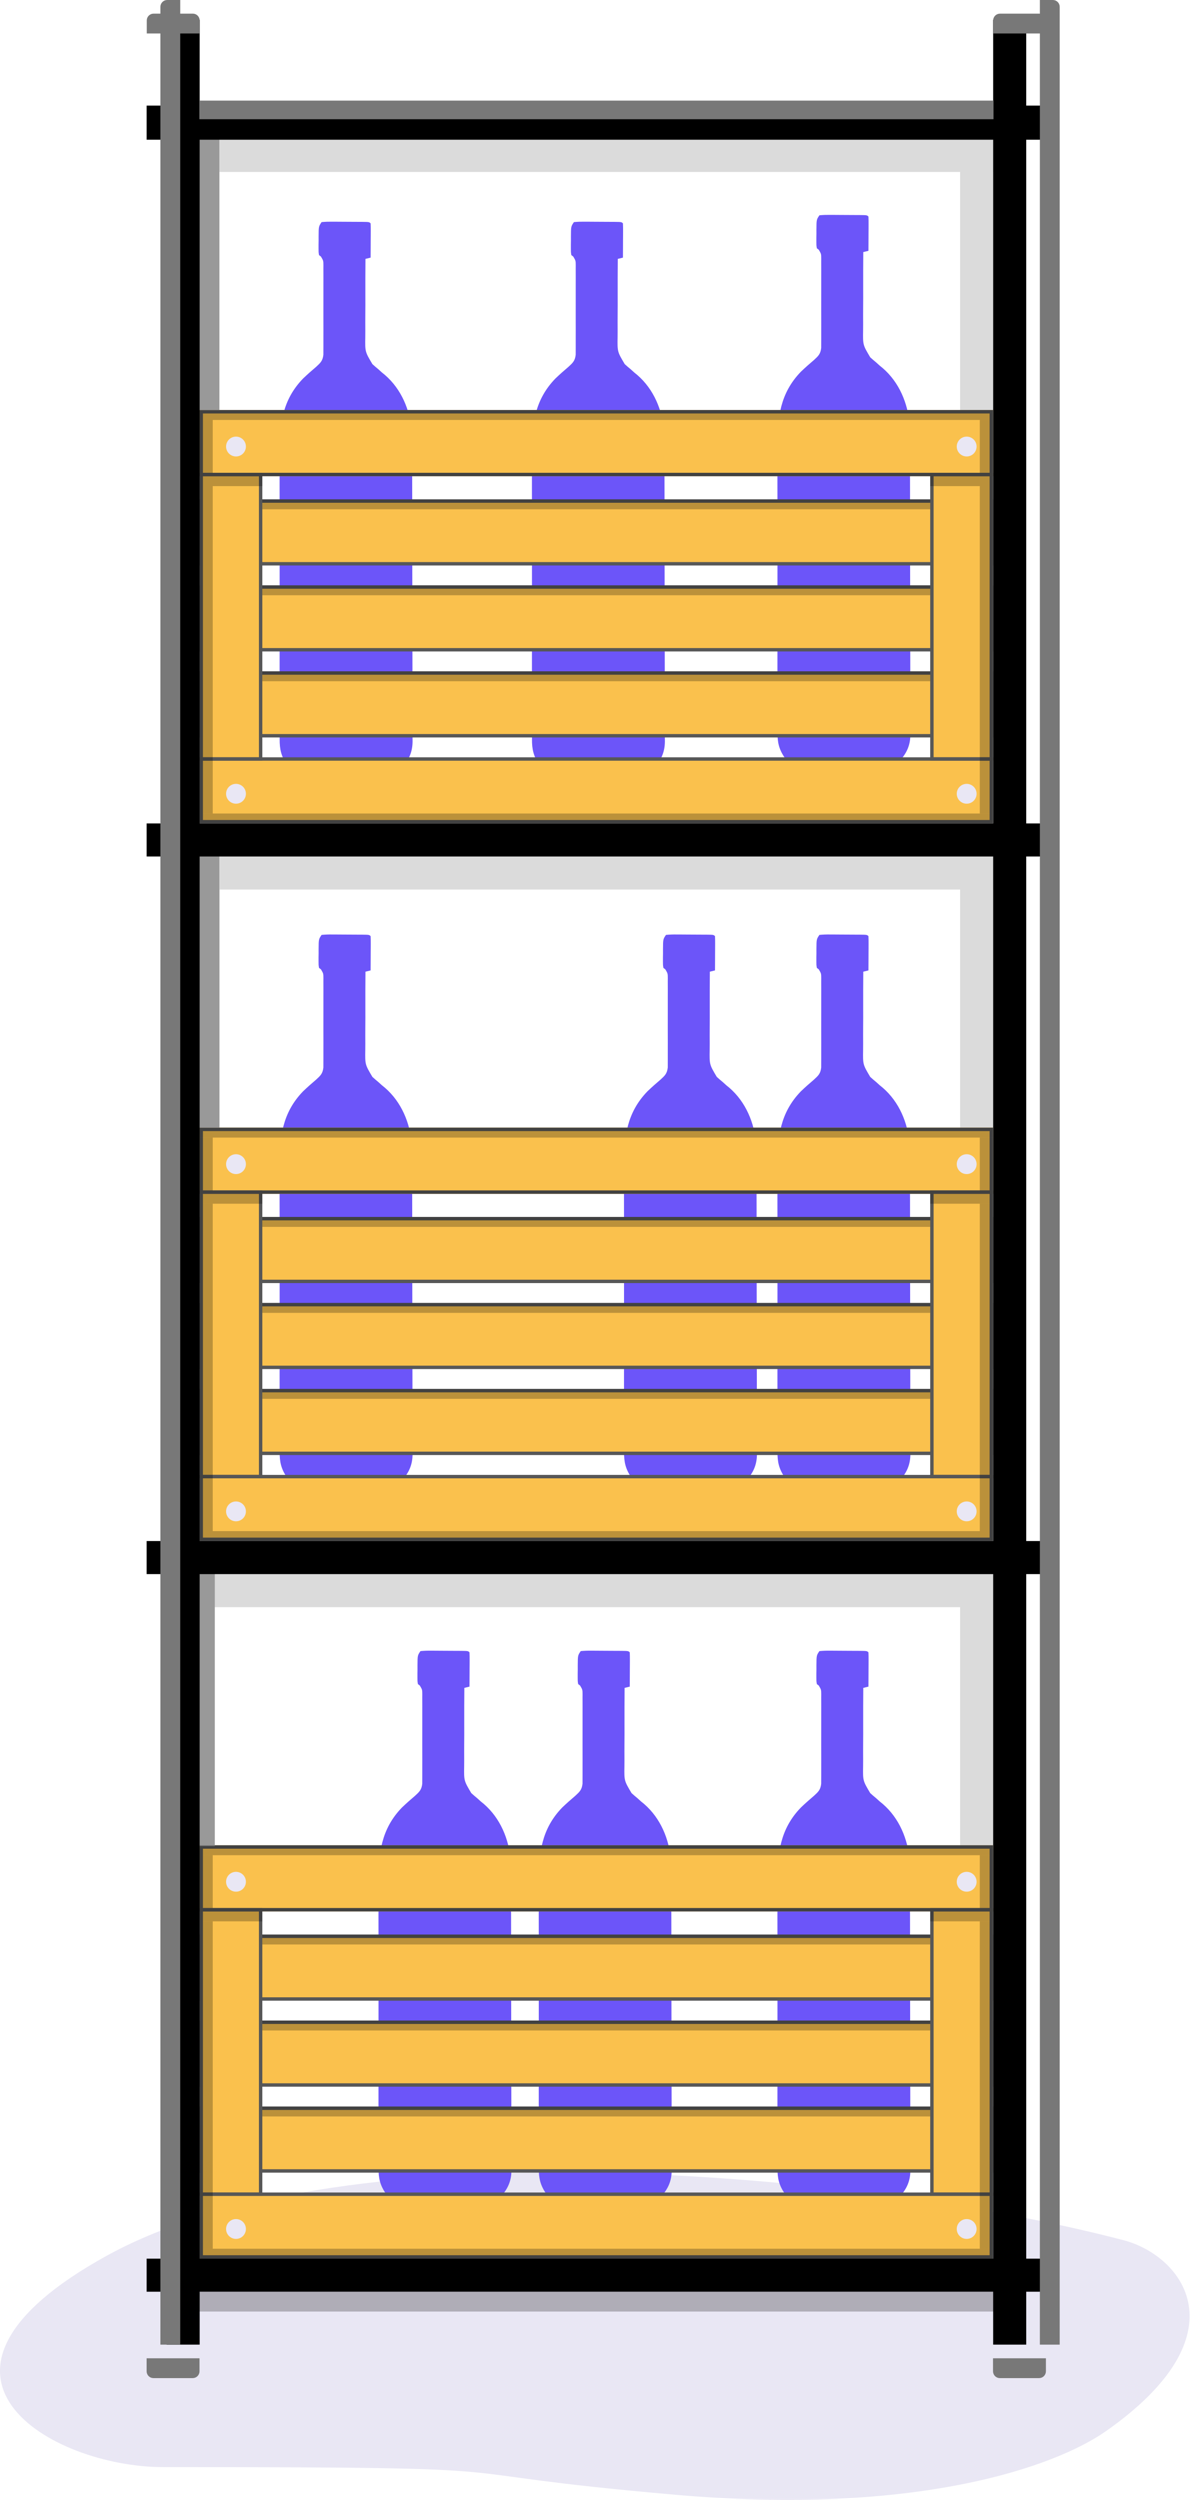 <svg width="349" height="733" viewBox="0 0 349 733" fill="none" xmlns="http://www.w3.org/2000/svg">
<path d="M329.487 656.856C254.127 637.147 101.857 622.527 31.341 661.394C-32.159 696.394 15.182 723.395 47.842 723.395C168.842 723.395 119.158 724.605 198 731.5C268.73 737.685 309.342 723.394 324.387 712.828C364.842 684.416 346.842 661.394 329.487 656.856Z" fill="#E9E7F4"/>
<path d="M240.317 274.126C241.388 274.022 242.372 273.988 243.439 274.003C243.904 274.003 243.904 274.003 244.377 274.007C245.028 274.007 245.683 274.015 246.333 274.022C247.34 274.033 248.343 274.037 249.345 274.041C249.977 274.041 250.613 274.048 251.245 274.052C251.547 274.052 251.846 274.055 252.16 274.055C254.272 274.081 254.272 274.081 254.695 274.498C254.729 275.242 254.737 275.986 254.733 276.73C254.729 277.411 254.729 277.411 254.729 278.103C254.726 278.813 254.726 278.813 254.718 279.542C254.718 280.022 254.714 280.498 254.714 280.989C254.711 282.172 254.703 283.359 254.695 284.542C254.196 284.664 253.697 284.787 253.182 284.914C253.152 288.585 253.14 292.253 253.152 295.924C253.159 297.628 253.159 299.332 253.14 301.039C253.125 302.687 253.129 304.331 253.14 305.979C253.144 306.608 253.14 307.233 253.129 307.858C253.061 312.136 253.061 312.136 255.221 315.77C255.789 316.287 256.368 316.793 256.966 317.276C257.495 317.753 257.495 317.753 258.033 318.24C258.464 318.593 258.464 318.593 258.903 318.95C263.776 323.183 266.221 329.221 266.803 335.504C266.856 336.802 266.86 338.1 266.86 339.402C266.86 339.785 266.86 340.168 266.864 340.563C266.868 341.842 266.868 343.122 266.871 344.398C266.871 345.317 266.875 346.239 266.879 347.158C266.886 349.911 266.89 352.663 266.894 355.416C266.894 356.714 266.898 358.012 266.898 359.311C266.905 363.626 266.909 367.944 266.913 372.259C266.913 373.379 266.913 374.495 266.917 375.615C266.917 375.894 266.917 376.169 266.917 376.455C266.917 380.964 266.928 385.469 266.939 389.973C266.955 394.605 266.958 399.236 266.962 403.867C266.962 406.463 266.966 409.06 266.974 411.66C266.985 414.104 266.985 416.544 266.981 418.988C266.981 419.885 266.985 420.781 266.989 421.678C266.996 422.902 266.992 424.122 266.989 425.345C266.992 425.703 266.996 426.056 267 426.42C266.97 429.352 266.039 431.688 264.022 433.894C258.57 438.782 251.366 439.15 244.37 438.964C239.235 438.726 233.915 437.074 230.264 433.362C228.467 430.806 227.99 428.749 228.017 425.654C228.017 425.264 228.013 424.873 228.009 424.471C228.005 423.169 228.009 421.867 228.013 420.562C228.013 419.628 228.009 418.691 228.005 417.753C227.998 415.477 228.001 413.2 228.005 410.924C228.009 409.067 228.009 407.215 228.005 405.362C228.005 405.098 228.005 404.834 228.005 404.563C228.005 404.027 228.005 403.488 228.005 402.952C228.001 397.919 228.005 392.886 228.013 387.853C228.02 383.549 228.02 379.242 228.013 374.934C228.005 369.923 228.001 364.913 228.005 359.902C228.005 359.366 228.005 358.831 228.005 358.295C228.009 357.901 228.009 357.901 228.009 357.495C228.009 355.65 228.005 353.802 228.001 351.957C227.998 349.461 228.001 346.968 228.009 344.472C228.013 343.561 228.013 342.649 228.009 341.738C227.983 333.443 228.785 326.308 234.865 320.01C236.118 318.809 237.415 317.66 238.743 316.536C240.015 315.372 240.643 314.769 240.84 313.013C240.847 312.493 240.847 311.972 240.843 311.451C240.843 311.168 240.847 310.882 240.847 310.588C240.855 309.647 240.851 308.706 240.847 307.765C240.847 307.114 240.847 306.459 240.851 305.804C240.851 304.435 240.851 303.063 240.843 301.694C240.836 299.938 240.84 298.179 240.847 296.423C240.851 295.073 240.851 293.722 240.847 292.372C240.847 291.725 240.847 291.077 240.851 290.43C240.855 289.523 240.847 288.619 240.843 287.715C240.843 287.447 240.847 287.179 240.851 286.9C240.847 285.453 240.847 285.453 240.128 284.237C239.939 284.092 239.754 283.947 239.561 283.798C239.421 282.905 239.421 282.905 239.424 281.856C239.424 281.48 239.424 281.101 239.424 280.714C239.428 280.32 239.436 279.925 239.443 279.52C239.44 278.928 239.44 278.928 239.44 278.326C239.459 275.391 239.459 275.391 240.317 274.126Z" fill="#6C55F9"/>
<path d="M240.317 484.126C241.388 484.022 242.372 483.988 243.439 484.003C243.904 484.003 243.904 484.003 244.377 484.007C245.028 484.007 245.683 484.015 246.333 484.022C247.34 484.033 248.343 484.037 249.345 484.041C249.977 484.041 250.613 484.048 251.245 484.052C251.547 484.052 251.846 484.055 252.16 484.055C254.272 484.081 254.272 484.081 254.695 484.498C254.729 485.242 254.737 485.986 254.733 486.73C254.729 487.411 254.729 487.411 254.729 488.103C254.726 488.813 254.726 488.813 254.718 489.542C254.718 490.022 254.714 490.498 254.714 490.989C254.711 492.172 254.703 493.359 254.695 494.542C254.196 494.664 253.697 494.787 253.182 494.914C253.152 498.585 253.14 502.253 253.152 505.924C253.159 507.628 253.159 509.332 253.14 511.039C253.125 512.687 253.129 514.331 253.14 515.979C253.144 516.608 253.14 517.233 253.129 517.858C253.061 522.136 253.061 522.136 255.221 525.77C255.789 526.287 256.368 526.793 256.966 527.276C257.495 527.753 257.495 527.753 258.033 528.24C258.464 528.593 258.464 528.593 258.903 528.95C263.776 533.183 266.221 539.221 266.803 545.504C266.856 546.802 266.86 548.1 266.86 549.402C266.86 549.785 266.86 550.168 266.864 550.563C266.868 551.842 266.868 553.122 266.871 554.398C266.871 555.317 266.875 556.239 266.879 557.158C266.886 559.911 266.89 562.663 266.894 565.416C266.894 566.714 266.898 568.012 266.898 569.311C266.905 573.626 266.909 577.944 266.913 582.259C266.913 583.379 266.913 584.495 266.917 585.615C266.917 585.894 266.917 586.169 266.917 586.455C266.917 590.964 266.928 595.469 266.939 599.973C266.955 604.605 266.958 609.236 266.962 613.867C266.962 616.463 266.966 619.06 266.974 621.66C266.985 624.104 266.985 626.544 266.981 628.988C266.981 629.885 266.985 630.781 266.989 631.678C266.996 632.902 266.992 634.122 266.989 635.345C266.992 635.703 266.996 636.056 267 636.42C266.97 639.352 266.039 641.688 264.022 643.894C258.57 648.782 251.366 649.15 244.37 648.964C239.235 648.726 233.915 647.074 230.264 643.362C228.467 640.806 227.99 638.749 228.017 635.654C228.017 635.264 228.013 634.873 228.009 634.471C228.005 633.169 228.009 631.867 228.013 630.562C228.013 629.628 228.009 628.691 228.005 627.753C227.998 625.477 228.001 623.2 228.005 620.924C228.009 619.067 228.009 617.215 228.005 615.362C228.005 615.098 228.005 614.834 228.005 614.563C228.005 614.027 228.005 613.488 228.005 612.952C228.001 607.919 228.005 602.886 228.013 597.853C228.02 593.549 228.02 589.242 228.013 584.934C228.005 579.923 228.001 574.913 228.005 569.902C228.005 569.366 228.005 568.831 228.005 568.295C228.009 567.901 228.009 567.901 228.009 567.495C228.009 565.65 228.005 563.802 228.001 561.957C227.998 559.461 228.001 556.968 228.009 554.472C228.013 553.561 228.013 552.649 228.009 551.738C227.983 543.443 228.785 536.308 234.865 530.01C236.118 528.809 237.415 527.66 238.743 526.536C240.015 525.372 240.643 524.769 240.84 523.013C240.847 522.493 240.847 521.972 240.843 521.451C240.843 521.168 240.847 520.882 240.847 520.588C240.855 519.647 240.851 518.706 240.847 517.765C240.847 517.114 240.847 516.459 240.851 515.804C240.851 514.435 240.851 513.063 240.843 511.694C240.836 509.938 240.84 508.179 240.847 506.423C240.851 505.073 240.851 503.722 240.847 502.372C240.847 501.725 240.847 501.077 240.851 500.43C240.855 499.523 240.847 498.619 240.843 497.715C240.843 497.447 240.847 497.179 240.851 496.9C240.847 495.453 240.847 495.453 240.128 494.237C239.939 494.092 239.754 493.947 239.561 493.798C239.421 492.905 239.421 492.905 239.424 491.856C239.424 491.48 239.424 491.101 239.424 490.714C239.428 490.32 239.436 489.925 239.443 489.52C239.44 488.928 239.44 488.928 239.44 488.326C239.459 485.391 239.459 485.391 240.317 484.126Z" fill="#6C55F9"/>
<path d="M123.317 484.126C124.388 484.022 125.372 483.988 126.439 484.003C126.904 484.003 126.904 484.003 127.377 484.007C128.028 484.007 128.683 484.015 129.333 484.022C130.34 484.033 131.343 484.037 132.345 484.041C132.977 484.041 133.613 484.048 134.245 484.052C134.547 484.052 134.846 484.055 135.16 484.055C137.272 484.081 137.272 484.081 137.695 484.498C137.729 485.242 137.737 485.986 137.733 486.73C137.729 487.411 137.729 487.411 137.729 488.103C137.726 488.813 137.726 488.813 137.718 489.542C137.718 490.022 137.714 490.498 137.714 490.989C137.711 492.172 137.703 493.359 137.695 494.542C137.196 494.664 136.697 494.787 136.182 494.914C136.152 498.585 136.14 502.253 136.152 505.924C136.159 507.628 136.159 509.332 136.14 511.039C136.125 512.687 136.129 514.331 136.14 515.979C136.144 516.608 136.14 517.233 136.129 517.858C136.061 522.136 136.061 522.136 138.221 525.77C138.789 526.287 139.368 526.793 139.966 527.276C140.495 527.753 140.495 527.753 141.033 528.24C141.464 528.593 141.464 528.593 141.903 528.95C146.776 533.183 149.221 539.221 149.803 545.504C149.856 546.802 149.86 548.1 149.86 549.402C149.86 549.785 149.86 550.168 149.864 550.563C149.868 551.842 149.868 553.122 149.871 554.398C149.871 555.317 149.875 556.239 149.879 557.158C149.886 559.911 149.89 562.663 149.894 565.416C149.894 566.714 149.898 568.012 149.898 569.311C149.905 573.626 149.909 577.944 149.913 582.259C149.913 583.379 149.913 584.495 149.917 585.615C149.917 585.894 149.917 586.169 149.917 586.455C149.917 590.964 149.928 595.469 149.939 599.973C149.955 604.605 149.958 609.236 149.962 613.867C149.962 616.463 149.966 619.06 149.974 621.66C149.985 624.104 149.985 626.544 149.981 628.988C149.981 629.885 149.985 630.781 149.989 631.678C149.996 632.902 149.992 634.122 149.989 635.345C149.992 635.703 149.996 636.056 150 636.42C149.97 639.352 149.039 641.688 147.022 643.894C141.57 648.782 134.366 649.15 127.37 648.964C122.235 648.726 116.915 647.074 113.264 643.362C111.467 640.806 110.99 638.749 111.017 635.654C111.017 635.264 111.013 634.873 111.009 634.471C111.005 633.169 111.009 631.867 111.013 630.562C111.013 629.628 111.009 628.691 111.005 627.753C110.998 625.477 111.001 623.2 111.005 620.924C111.009 619.067 111.009 617.215 111.005 615.362C111.005 615.098 111.005 614.834 111.005 614.563C111.005 614.027 111.005 613.488 111.005 612.952C111.001 607.919 111.005 602.886 111.013 597.853C111.02 593.549 111.02 589.242 111.013 584.934C111.005 579.923 111.001 574.913 111.005 569.902C111.005 569.366 111.005 568.831 111.005 568.295C111.009 567.901 111.009 567.901 111.009 567.495C111.009 565.65 111.005 563.802 111.001 561.957C110.998 559.461 111.001 556.968 111.009 554.472C111.013 553.561 111.013 552.649 111.009 551.738C110.983 543.443 111.785 536.308 117.865 530.01C119.118 528.809 120.415 527.66 121.743 526.536C123.015 525.372 123.643 524.769 123.84 523.013C123.847 522.493 123.847 521.972 123.843 521.451C123.843 521.168 123.847 520.882 123.847 520.588C123.855 519.647 123.851 518.706 123.847 517.765C123.847 517.114 123.847 516.459 123.851 515.804C123.851 514.435 123.851 513.063 123.843 511.694C123.836 509.938 123.84 508.179 123.847 506.423C123.851 505.073 123.851 503.722 123.847 502.372C123.847 501.725 123.847 501.077 123.851 500.43C123.855 499.523 123.847 498.619 123.843 497.715C123.843 497.447 123.847 497.179 123.851 496.9C123.847 495.453 123.847 495.453 123.128 494.237C122.939 494.092 122.754 493.947 122.561 493.798C122.421 492.905 122.421 492.905 122.424 491.856C122.424 491.48 122.424 491.101 122.424 490.714C122.428 490.32 122.436 489.925 122.443 489.52C122.44 488.928 122.44 488.928 122.44 488.326C122.459 485.391 122.459 485.391 123.317 484.126Z" fill="#6C55F9"/>
<path d="M170.317 484.126C171.388 484.022 172.372 483.988 173.439 484.003C173.904 484.003 173.904 484.003 174.377 484.007C175.028 484.007 175.683 484.015 176.333 484.022C177.34 484.033 178.343 484.037 179.345 484.041C179.977 484.041 180.613 484.048 181.245 484.052C181.547 484.052 181.846 484.055 182.16 484.055C184.272 484.081 184.272 484.081 184.695 484.498C184.729 485.242 184.737 485.986 184.733 486.73C184.729 487.411 184.729 487.411 184.729 488.103C184.726 488.813 184.726 488.813 184.718 489.542C184.718 490.022 184.714 490.498 184.714 490.989C184.711 492.172 184.703 493.359 184.695 494.542C184.196 494.664 183.697 494.787 183.182 494.914C183.152 498.585 183.14 502.253 183.152 505.924C183.159 507.628 183.159 509.332 183.14 511.039C183.125 512.687 183.129 514.331 183.14 515.979C183.144 516.608 183.14 517.233 183.129 517.858C183.061 522.136 183.061 522.136 185.221 525.77C185.789 526.287 186.368 526.793 186.966 527.276C187.495 527.753 187.495 527.753 188.033 528.24C188.464 528.593 188.464 528.593 188.903 528.95C193.776 533.183 196.221 539.221 196.803 545.504C196.856 546.802 196.86 548.1 196.86 549.402C196.86 549.785 196.86 550.168 196.864 550.563C196.868 551.842 196.868 553.122 196.871 554.398C196.871 555.317 196.875 556.239 196.879 557.158C196.886 559.911 196.89 562.663 196.894 565.416C196.894 566.714 196.898 568.012 196.898 569.311C196.905 573.626 196.909 577.944 196.913 582.259C196.913 583.379 196.913 584.495 196.917 585.615C196.917 585.894 196.917 586.169 196.917 586.455C196.917 590.964 196.928 595.469 196.939 599.973C196.955 604.605 196.958 609.236 196.962 613.867C196.962 616.463 196.966 619.06 196.974 621.66C196.985 624.104 196.985 626.544 196.981 628.988C196.981 629.885 196.985 630.781 196.989 631.678C196.996 632.902 196.992 634.122 196.989 635.345C196.992 635.703 196.996 636.056 197 636.42C196.97 639.352 196.039 641.688 194.022 643.894C188.57 648.782 181.366 649.15 174.37 648.964C169.235 648.726 163.915 647.074 160.264 643.362C158.467 640.806 157.99 638.749 158.017 635.654C158.017 635.264 158.013 634.873 158.009 634.471C158.005 633.169 158.009 631.867 158.013 630.562C158.013 629.628 158.009 628.691 158.005 627.753C157.998 625.477 158.001 623.2 158.005 620.924C158.009 619.067 158.009 617.215 158.005 615.362C158.005 615.098 158.005 614.834 158.005 614.563C158.005 614.027 158.005 613.488 158.005 612.952C158.001 607.919 158.005 602.886 158.013 597.853C158.02 593.549 158.02 589.242 158.013 584.934C158.005 579.923 158.001 574.913 158.005 569.902C158.005 569.366 158.005 568.831 158.005 568.295C158.009 567.901 158.009 567.901 158.009 567.495C158.009 565.65 158.005 563.802 158.001 561.957C157.998 559.461 158.001 556.968 158.009 554.472C158.013 553.561 158.013 552.649 158.009 551.738C157.983 543.443 158.785 536.308 164.865 530.01C166.118 528.809 167.415 527.66 168.743 526.536C170.015 525.372 170.643 524.769 170.84 523.013C170.847 522.493 170.847 521.972 170.843 521.451C170.843 521.168 170.847 520.882 170.847 520.588C170.855 519.647 170.851 518.706 170.847 517.765C170.847 517.114 170.847 516.459 170.851 515.804C170.851 514.435 170.851 513.063 170.843 511.694C170.836 509.938 170.84 508.179 170.847 506.423C170.851 505.073 170.851 503.722 170.847 502.372C170.847 501.725 170.847 501.077 170.851 500.43C170.855 499.523 170.847 498.619 170.843 497.715C170.843 497.447 170.847 497.179 170.851 496.9C170.847 495.453 170.847 495.453 170.128 494.237C169.939 494.092 169.754 493.947 169.561 493.798C169.421 492.905 169.421 492.905 169.424 491.856C169.424 491.48 169.424 491.101 169.424 490.714C169.428 490.32 169.436 489.925 169.443 489.52C169.44 488.928 169.44 488.928 169.44 488.326C169.459 485.391 169.459 485.391 170.317 484.126Z" fill="#6C55F9"/>
<path d="M195.317 274.126C196.388 274.022 197.372 273.988 198.439 274.003C198.904 274.003 198.904 274.003 199.377 274.007C200.028 274.007 200.683 274.015 201.333 274.022C202.34 274.033 203.343 274.037 204.345 274.041C204.977 274.041 205.613 274.048 206.245 274.052C206.547 274.052 206.846 274.055 207.16 274.055C209.272 274.081 209.272 274.081 209.695 274.498C209.729 275.242 209.737 275.986 209.733 276.73C209.729 277.411 209.729 277.411 209.729 278.103C209.726 278.813 209.726 278.813 209.718 279.542C209.718 280.022 209.714 280.498 209.714 280.989C209.711 282.172 209.703 283.359 209.695 284.542C209.196 284.664 208.697 284.787 208.182 284.914C208.152 288.585 208.14 292.253 208.152 295.924C208.159 297.628 208.159 299.332 208.14 301.039C208.125 302.687 208.129 304.331 208.14 305.979C208.144 306.608 208.14 307.233 208.129 307.858C208.061 312.136 208.061 312.136 210.221 315.77C210.789 316.287 211.368 316.793 211.966 317.276C212.495 317.753 212.495 317.753 213.033 318.24C213.464 318.593 213.464 318.593 213.903 318.95C218.776 323.183 221.221 329.221 221.803 335.504C221.856 336.802 221.86 338.1 221.86 339.402C221.86 339.785 221.86 340.168 221.864 340.563C221.868 341.842 221.868 343.122 221.871 344.398C221.871 345.317 221.875 346.239 221.879 347.158C221.886 349.911 221.89 352.663 221.894 355.416C221.894 356.714 221.898 358.012 221.898 359.311C221.905 363.626 221.909 367.944 221.913 372.259C221.913 373.379 221.913 374.495 221.917 375.615C221.917 375.894 221.917 376.169 221.917 376.455C221.917 380.964 221.928 385.469 221.939 389.973C221.955 394.605 221.958 399.236 221.962 403.867C221.962 406.463 221.966 409.06 221.974 411.66C221.985 414.104 221.985 416.544 221.981 418.988C221.981 419.885 221.985 420.781 221.989 421.678C221.996 422.902 221.992 424.122 221.989 425.345C221.992 425.703 221.996 426.056 222 426.42C221.97 429.352 221.039 431.688 219.022 433.894C213.57 438.782 206.366 439.15 199.37 438.964C194.235 438.726 188.915 437.074 185.264 433.362C183.467 430.806 182.99 428.749 183.017 425.654C183.017 425.264 183.013 424.873 183.009 424.471C183.005 423.169 183.009 421.867 183.013 420.562C183.013 419.628 183.009 418.691 183.005 417.753C182.998 415.477 183.001 413.2 183.005 410.924C183.009 409.067 183.009 407.215 183.005 405.362C183.005 405.098 183.005 404.834 183.005 404.563C183.005 404.027 183.005 403.488 183.005 402.952C183.001 397.919 183.005 392.886 183.013 387.853C183.02 383.549 183.02 379.242 183.013 374.934C183.005 369.923 183.001 364.913 183.005 359.902C183.005 359.366 183.005 358.831 183.005 358.295C183.009 357.901 183.009 357.901 183.009 357.495C183.009 355.65 183.005 353.802 183.001 351.957C182.998 349.461 183.001 346.968 183.009 344.472C183.013 343.561 183.013 342.649 183.009 341.738C182.983 333.443 183.785 326.308 189.865 320.01C191.118 318.809 192.415 317.66 193.743 316.536C195.015 315.372 195.643 314.769 195.84 313.013C195.847 312.493 195.847 311.972 195.843 311.451C195.843 311.168 195.847 310.882 195.847 310.588C195.855 309.647 195.851 308.706 195.847 307.765C195.847 307.114 195.847 306.459 195.851 305.804C195.851 304.435 195.851 303.063 195.843 301.694C195.836 299.938 195.84 298.179 195.847 296.423C195.851 295.073 195.851 293.722 195.847 292.372C195.847 291.725 195.847 291.077 195.851 290.43C195.855 289.523 195.847 288.619 195.843 287.715C195.843 287.447 195.847 287.179 195.851 286.9C195.847 285.453 195.847 285.453 195.128 284.237C194.939 284.092 194.754 283.947 194.561 283.798C194.421 282.905 194.421 282.905 194.424 281.856C194.424 281.48 194.424 281.101 194.424 280.714C194.428 280.32 194.436 279.925 194.443 279.52C194.44 278.928 194.44 278.928 194.44 278.326C194.459 275.391 194.459 275.391 195.317 274.126Z" fill="#6C55F9"/>
<path d="M94.317 274.126C95.388 274.022 96.372 273.988 97.439 274.003C97.904 274.003 97.904 274.003 98.377 274.007C99.028 274.007 99.683 274.015 100.333 274.022C101.34 274.033 102.343 274.037 103.345 274.041C103.977 274.041 104.613 274.048 105.245 274.052C105.547 274.052 105.846 274.055 106.16 274.055C108.272 274.081 108.272 274.081 108.695 274.498C108.729 275.242 108.737 275.986 108.733 276.73C108.729 277.411 108.729 277.411 108.729 278.103C108.726 278.813 108.726 278.813 108.718 279.542C108.718 280.022 108.714 280.498 108.714 280.989C108.711 282.172 108.703 283.359 108.695 284.542C108.196 284.664 107.697 284.787 107.182 284.914C107.152 288.585 107.14 292.253 107.152 295.924C107.159 297.628 107.159 299.332 107.14 301.039C107.125 302.687 107.129 304.331 107.14 305.979C107.144 306.608 107.14 307.233 107.129 307.858C107.061 312.136 107.061 312.136 109.221 315.77C109.789 316.287 110.368 316.793 110.966 317.276C111.495 317.753 111.495 317.753 112.033 318.24C112.464 318.593 112.464 318.593 112.903 318.95C117.776 323.183 120.221 329.221 120.803 335.504C120.856 336.802 120.86 338.1 120.86 339.402C120.86 339.785 120.86 340.168 120.864 340.563C120.868 341.842 120.868 343.122 120.871 344.398C120.871 345.317 120.875 346.239 120.879 347.158C120.886 349.911 120.89 352.663 120.894 355.416C120.894 356.714 120.898 358.012 120.898 359.311C120.905 363.626 120.909 367.944 120.913 372.259C120.913 373.379 120.913 374.495 120.917 375.615C120.917 375.894 120.917 376.169 120.917 376.455C120.917 380.964 120.928 385.469 120.939 389.973C120.955 394.605 120.958 399.236 120.962 403.867C120.962 406.463 120.966 409.06 120.974 411.66C120.985 414.104 120.985 416.544 120.981 418.988C120.981 419.885 120.985 420.781 120.989 421.678C120.996 422.902 120.992 424.122 120.989 425.345C120.992 425.703 120.996 426.056 121 426.42C120.97 429.352 120.039 431.688 118.022 433.894C112.57 438.782 105.366 439.15 98.37 438.964C93.235 438.726 87.915 437.074 84.264 433.362C82.467 430.806 81.99 428.749 82.017 425.654C82.017 425.264 82.013 424.873 82.009 424.471C82.005 423.169 82.009 421.867 82.013 420.562C82.013 419.628 82.009 418.691 82.005 417.753C81.998 415.477 82.001 413.2 82.005 410.924C82.009 409.067 82.009 407.215 82.005 405.362C82.005 405.098 82.005 404.834 82.005 404.563C82.005 404.027 82.005 403.488 82.005 402.952C82.001 397.919 82.005 392.886 82.013 387.853C82.02 383.549 82.02 379.242 82.013 374.934C82.005 369.923 82.001 364.913 82.005 359.902C82.005 359.366 82.005 358.831 82.005 358.295C82.009 357.901 82.009 357.901 82.009 357.495C82.009 355.65 82.005 353.802 82.001 351.957C81.998 349.461 82.001 346.968 82.009 344.472C82.013 343.561 82.013 342.649 82.009 341.738C81.983 333.443 82.785 326.308 88.865 320.01C90.118 318.809 91.415 317.66 92.743 316.536C94.015 315.372 94.643 314.769 94.84 313.013C94.847 312.493 94.847 311.972 94.843 311.451C94.843 311.168 94.847 310.882 94.847 310.588C94.855 309.647 94.851 308.706 94.847 307.765C94.847 307.114 94.847 306.459 94.851 305.804C94.851 304.435 94.851 303.063 94.843 301.694C94.836 299.938 94.84 298.179 94.847 296.423C94.851 295.073 94.851 293.722 94.847 292.372C94.847 291.725 94.847 291.077 94.851 290.43C94.855 289.523 94.847 288.619 94.843 287.715C94.843 287.447 94.847 287.179 94.851 286.9C94.847 285.453 94.847 285.453 94.128 284.237C93.939 284.092 93.754 283.947 93.561 283.798C93.421 282.905 93.421 282.905 93.424 281.856C93.424 281.48 93.424 281.101 93.424 280.714C93.428 280.32 93.436 279.925 93.443 279.52C93.44 278.928 93.44 278.928 93.44 278.326C93.459 275.391 93.459 275.391 94.317 274.126Z" fill="#6C55F9"/>
<path d="M94.317 65.126C95.388 65.022 96.372 64.989 97.439 65.003C97.904 65.003 97.904 65.003 98.377 65.007C99.028 65.007 99.683 65.014 100.333 65.022C101.34 65.033 102.343 65.037 103.345 65.041C103.977 65.041 104.613 65.048 105.245 65.052C105.547 65.052 105.846 65.055 106.16 65.055C108.272 65.082 108.272 65.082 108.695 65.498C108.729 66.242 108.737 66.986 108.733 67.73C108.729 68.411 108.729 68.411 108.729 69.103C108.726 69.813 108.726 69.813 108.718 70.542C108.718 71.022 108.714 71.498 108.714 71.989C108.711 73.172 108.703 74.359 108.695 75.542C108.196 75.664 107.697 75.787 107.182 75.914C107.152 79.585 107.14 83.253 107.152 86.924C107.159 88.628 107.159 90.332 107.14 92.039C107.125 93.687 107.129 95.331 107.14 96.979C107.144 97.608 107.14 98.233 107.129 98.858C107.061 103.136 107.061 103.136 109.221 106.77C109.789 107.287 110.368 107.793 110.966 108.276C111.495 108.753 111.495 108.753 112.033 109.24C112.464 109.593 112.464 109.593 112.903 109.95C117.776 114.183 120.221 120.221 120.803 126.504C120.856 127.802 120.86 129.1 120.86 130.402C120.86 130.785 120.86 131.168 120.864 131.563C120.868 132.842 120.868 134.122 120.871 135.398C120.871 136.317 120.875 137.239 120.879 138.158C120.886 140.911 120.89 143.663 120.894 146.416C120.894 147.714 120.898 149.012 120.898 150.311C120.905 154.626 120.909 158.944 120.913 163.259C120.913 164.379 120.913 165.495 120.917 166.615C120.917 166.894 120.917 167.169 120.917 167.455C120.917 171.964 120.928 176.469 120.939 180.973C120.955 185.605 120.958 190.236 120.962 194.867C120.962 197.463 120.966 200.06 120.974 202.66C120.985 205.104 120.985 207.544 120.981 209.988C120.981 210.885 120.985 211.781 120.989 212.678C120.996 213.902 120.992 215.122 120.989 216.345C120.992 216.703 120.996 217.056 121 217.42C120.97 220.352 120.039 222.688 118.022 224.894C112.57 229.782 105.366 230.15 98.37 229.964C93.235 229.726 87.915 228.074 84.264 224.362C82.467 221.806 81.99 219.749 82.017 216.654C82.017 216.264 82.013 215.873 82.009 215.471C82.005 214.169 82.009 212.867 82.013 211.562C82.013 210.628 82.009 209.691 82.005 208.753C81.998 206.477 82.001 204.2 82.005 201.924C82.009 200.067 82.009 198.215 82.005 196.362C82.005 196.098 82.005 195.834 82.005 195.563C82.005 195.027 82.005 194.488 82.005 193.952C82.001 188.919 82.005 183.886 82.013 178.853C82.02 174.549 82.02 170.242 82.013 165.934C82.005 160.923 82.001 155.913 82.005 150.902C82.005 150.366 82.005 149.831 82.005 149.295C82.009 148.901 82.009 148.901 82.009 148.495C82.009 146.65 82.005 144.802 82.001 142.957C81.998 140.461 82.001 137.968 82.009 135.472C82.013 134.561 82.013 133.649 82.009 132.738C81.983 124.443 82.785 117.308 88.865 111.01C90.118 109.809 91.415 108.66 92.743 107.536C94.015 106.372 94.643 105.769 94.84 104.013C94.847 103.493 94.847 102.972 94.843 102.451C94.843 102.168 94.847 101.882 94.847 101.588C94.855 100.647 94.851 99.706 94.847 98.765C94.847 98.114 94.847 97.459 94.851 96.804C94.851 95.435 94.851 94.063 94.843 92.694C94.836 90.938 94.84 89.179 94.847 87.423C94.851 86.073 94.851 84.722 94.847 83.372C94.847 82.725 94.847 82.078 94.851 81.43C94.855 80.523 94.847 79.619 94.843 78.715C94.843 78.447 94.847 78.179 94.851 77.9C94.847 76.453 94.847 76.453 94.128 75.237C93.939 75.092 93.754 74.947 93.561 74.798C93.421 73.905 93.421 73.905 93.424 72.856C93.424 72.48 93.424 72.101 93.424 71.714C93.428 71.32 93.436 70.925 93.443 70.52C93.44 69.928 93.44 69.928 93.44 69.326C93.459 66.391 93.459 66.391 94.317 65.126Z" fill="#6C55F9"/>
<path d="M168.317 65.126C169.388 65.022 170.372 64.989 171.439 65.003C171.904 65.003 171.904 65.003 172.377 65.007C173.028 65.007 173.683 65.014 174.333 65.022C175.34 65.033 176.343 65.037 177.345 65.041C177.977 65.041 178.613 65.048 179.245 65.052C179.547 65.052 179.846 65.055 180.16 65.055C182.272 65.082 182.272 65.082 182.695 65.498C182.729 66.242 182.737 66.986 182.733 67.73C182.729 68.411 182.729 68.411 182.729 69.103C182.726 69.813 182.726 69.813 182.718 70.542C182.718 71.022 182.714 71.498 182.714 71.989C182.711 73.172 182.703 74.359 182.695 75.542C182.196 75.664 181.697 75.787 181.182 75.914C181.152 79.585 181.14 83.253 181.152 86.924C181.159 88.628 181.159 90.332 181.14 92.039C181.125 93.687 181.129 95.331 181.14 96.979C181.144 97.608 181.14 98.233 181.129 98.858C181.061 103.136 181.061 103.136 183.221 106.77C183.789 107.287 184.368 107.793 184.966 108.276C185.495 108.753 185.495 108.753 186.033 109.24C186.464 109.593 186.464 109.593 186.903 109.95C191.776 114.183 194.221 120.221 194.803 126.504C194.856 127.802 194.86 129.1 194.86 130.402C194.86 130.785 194.86 131.168 194.864 131.563C194.868 132.842 194.868 134.122 194.871 135.398C194.871 136.317 194.875 137.239 194.879 138.158C194.886 140.911 194.89 143.663 194.894 146.416C194.894 147.714 194.898 149.012 194.898 150.311C194.905 154.626 194.909 158.944 194.913 163.259C194.913 164.379 194.913 165.495 194.917 166.615C194.917 166.894 194.917 167.169 194.917 167.455C194.917 171.964 194.928 176.469 194.939 180.973C194.955 185.605 194.958 190.236 194.962 194.867C194.962 197.463 194.966 200.06 194.974 202.66C194.985 205.104 194.985 207.544 194.981 209.988C194.981 210.885 194.985 211.781 194.989 212.678C194.996 213.902 194.992 215.122 194.989 216.345C194.992 216.703 194.996 217.056 195 217.42C194.97 220.352 194.039 222.688 192.022 224.894C186.57 229.782 179.366 230.15 172.37 229.964C167.235 229.726 161.915 228.074 158.264 224.362C156.467 221.806 155.99 219.749 156.017 216.654C156.017 216.264 156.013 215.873 156.009 215.471C156.005 214.169 156.009 212.867 156.013 211.562C156.013 210.628 156.009 209.691 156.005 208.753C155.998 206.477 156.001 204.2 156.005 201.924C156.009 200.067 156.009 198.215 156.005 196.362C156.005 196.098 156.005 195.834 156.005 195.563C156.005 195.027 156.005 194.488 156.005 193.952C156.001 188.919 156.005 183.886 156.013 178.853C156.02 174.549 156.02 170.242 156.013 165.934C156.005 160.923 156.001 155.913 156.005 150.902C156.005 150.366 156.005 149.831 156.005 149.295C156.009 148.901 156.009 148.901 156.009 148.495C156.009 146.65 156.005 144.802 156.001 142.957C155.998 140.461 156.001 137.968 156.009 135.472C156.013 134.561 156.013 133.649 156.009 132.738C155.983 124.443 156.785 117.308 162.865 111.01C164.118 109.809 165.415 108.66 166.743 107.536C168.015 106.372 168.643 105.769 168.84 104.013C168.847 103.493 168.847 102.972 168.843 102.451C168.843 102.168 168.847 101.882 168.847 101.588C168.855 100.647 168.851 99.706 168.847 98.765C168.847 98.114 168.847 97.459 168.851 96.804C168.851 95.435 168.851 94.063 168.843 92.694C168.836 90.938 168.84 89.179 168.847 87.423C168.851 86.073 168.851 84.722 168.847 83.372C168.847 82.725 168.847 82.078 168.851 81.43C168.855 80.523 168.847 79.619 168.843 78.715C168.843 78.447 168.847 78.179 168.851 77.9C168.847 76.453 168.847 76.453 168.128 75.237C167.939 75.092 167.754 74.947 167.561 74.798C167.421 73.905 167.421 73.905 167.424 72.856C167.424 72.48 167.424 72.101 167.424 71.714C167.428 71.32 167.436 70.925 167.443 70.52C167.44 69.928 167.44 69.928 167.44 69.326C167.459 66.391 167.459 66.391 168.317 65.126Z" fill="#6C55F9"/>
<path d="M240.317 63.126C241.388 63.022 242.372 62.989 243.439 63.003C243.904 63.003 243.904 63.003 244.377 63.007C245.028 63.007 245.683 63.014 246.333 63.022C247.34 63.033 248.343 63.037 249.345 63.041C249.977 63.041 250.613 63.048 251.245 63.052C251.547 63.052 251.846 63.055 252.16 63.055C254.272 63.081 254.272 63.081 254.695 63.498C254.729 64.242 254.737 64.986 254.733 65.73C254.729 66.411 254.729 66.411 254.729 67.103C254.726 67.813 254.726 67.813 254.718 68.542C254.718 69.022 254.714 69.498 254.714 69.989C254.711 71.172 254.703 72.359 254.695 73.542C254.196 73.664 253.697 73.787 253.182 73.914C253.152 77.585 253.14 81.253 253.152 84.924C253.159 86.628 253.159 88.332 253.14 90.039C253.125 91.687 253.129 93.331 253.14 94.979C253.144 95.608 253.14 96.233 253.129 96.858C253.061 101.136 253.061 101.136 255.221 104.77C255.789 105.287 256.368 105.793 256.966 106.276C257.495 106.753 257.495 106.753 258.033 107.24C258.464 107.593 258.464 107.593 258.903 107.95C263.776 112.183 266.221 118.221 266.803 124.504C266.856 125.802 266.86 127.1 266.86 128.402C266.86 128.785 266.86 129.168 266.864 129.563C266.868 130.842 266.868 132.122 266.871 133.398C266.871 134.317 266.875 135.239 266.879 136.158C266.886 138.911 266.89 141.663 266.894 144.416C266.894 145.714 266.898 147.012 266.898 148.311C266.905 152.626 266.909 156.944 266.913 161.259C266.913 162.379 266.913 163.495 266.917 164.615C266.917 164.894 266.917 165.169 266.917 165.455C266.917 169.964 266.928 174.469 266.939 178.973C266.955 183.605 266.958 188.236 266.962 192.867C266.962 195.463 266.966 198.06 266.974 200.66C266.985 203.104 266.985 205.544 266.981 207.988C266.981 208.885 266.985 209.781 266.989 210.678C266.996 211.902 266.992 213.122 266.989 214.345C266.992 214.703 266.996 215.056 267 215.42C266.97 218.352 266.039 220.688 264.022 222.894C258.57 227.782 251.366 228.15 244.37 227.964C239.235 227.726 233.915 226.074 230.264 222.362C228.467 219.806 227.99 217.749 228.017 214.654C228.017 214.264 228.013 213.873 228.009 213.471C228.005 212.169 228.009 210.867 228.013 209.562C228.013 208.628 228.009 207.691 228.005 206.753C227.998 204.477 228.001 202.2 228.005 199.924C228.009 198.067 228.009 196.215 228.005 194.362C228.005 194.098 228.005 193.834 228.005 193.563C228.005 193.027 228.005 192.488 228.005 191.952C228.001 186.919 228.005 181.886 228.013 176.853C228.02 172.549 228.02 168.242 228.013 163.934C228.005 158.923 228.001 153.913 228.005 148.902C228.005 148.366 228.005 147.831 228.005 147.295C228.009 146.901 228.009 146.901 228.009 146.495C228.009 144.65 228.005 142.802 228.001 140.957C227.998 138.461 228.001 135.968 228.009 133.472C228.013 132.561 228.013 131.649 228.009 130.738C227.983 122.443 228.785 115.308 234.865 109.01C236.118 107.809 237.415 106.66 238.743 105.536C240.015 104.372 240.643 103.769 240.84 102.013C240.847 101.493 240.847 100.972 240.843 100.451C240.843 100.168 240.847 99.882 240.847 99.588C240.855 98.647 240.851 97.706 240.847 96.765C240.847 96.114 240.847 95.459 240.851 94.804C240.851 93.435 240.851 92.063 240.843 90.694C240.836 88.938 240.84 87.179 240.847 85.423C240.851 84.073 240.851 82.722 240.847 81.372C240.847 80.725 240.847 80.078 240.851 79.43C240.855 78.523 240.847 77.619 240.843 76.715C240.843 76.447 240.847 76.179 240.851 75.9C240.847 74.453 240.847 74.453 240.128 73.237C239.939 73.092 239.754 72.947 239.561 72.798C239.421 71.905 239.421 71.905 239.424 70.856C239.424 70.48 239.424 70.101 239.424 69.714C239.428 69.32 239.436 68.925 239.443 68.52C239.44 67.928 239.44 67.928 239.44 67.326C239.459 64.391 239.459 64.391 240.317 63.126Z" fill="#6C55F9"/>
<rect width="9.696" height="79.511" transform="matrix(-1 0 0 1 291.272 461.553)" fill="#DBDBDB"/>
<rect width="9.696" height="232.716" transform="matrix(0 -1 -1 0 290.302 471.249)" fill="#DBDBDB"/>
<g filter="url(#filter0_d_57_274)">
<rect x="58.514" y="560.457" width="19.393" height="232.716" transform="rotate(-90 58.514 560.457)" fill="#FAC14D"/>
<rect x="59.014" y="559.957" width="18.393" height="231.716" transform="rotate(-90 59.014 559.957)" stroke="#575757"/>
</g>
<rect x="59.014" y="661.77" width="18.393" height="231.716" transform="rotate(-90 59.014 661.77)" fill="#FAC14D" stroke="#575757"/>
<rect x="59.014" y="586.137" width="18.393" height="231.716" transform="rotate(-90 59.014 586.137)" fill="#FAC14D" stroke="#575757"/>
<rect x="59.014" y="611.348" width="18.393" height="231.716" transform="rotate(-90 59.014 611.348)" fill="#FAC14D" stroke="#575757"/>
<rect x="59.014" y="636.559" width="18.393" height="231.716" transform="rotate(-90 59.014 636.559)" fill="#FAC14D" stroke="#575757"/>
<rect x="59.014" y="559.987" width="17.423" height="83.359" fill="#FAC14D" stroke="#575757"/>
<rect x="273.307" y="559.987" width="17.423" height="83.359" fill="#FAC14D" stroke="#575757"/>
<g filter="url(#filter1_di_57_274)">
<circle cx="282.503" cy="550.76" r="2.909" fill="#E9E7F4"/>
</g>
<g filter="url(#filter2_di_57_274)">
<circle cx="68.211" cy="550.76" r="2.909" fill="#E9E7F4"/>
</g>
<g filter="url(#filter3_di_57_274)">
<circle cx="282.503" cy="652.573" r="2.909" fill="#E9E7F4"/>
</g>
<g filter="url(#filter4_di_57_274)">
<circle cx="68.211" cy="652.573" r="2.909" fill="#E9E7F4"/>
</g>
<rect width="5" height="80" transform="matrix(-1 0 0 1 63 461.298)" fill="#999999"/>
<rect width="5.818" height="81.45" transform="matrix(-1 0 0 1 64.374 251.139)" fill="#555555" fill-opacity="0.5"/>
<rect width="5.818" height="232.716" transform="matrix(0 -1 -1 0 291.23 461.553)" fill="#555555" fill-opacity="0.3"/>
<rect x="58.514" y="559.487" width="18.423" height="3.879" fill="black" fill-opacity="0.25"/>
<rect x="272.807" y="559.487" width="18.423" height="3.879" fill="black" fill-opacity="0.25"/>
<rect x="287.351" y="642.877" width="79.511" height="3.879" transform="rotate(-90 287.351 642.877)" fill="black" fill-opacity="0.25"/>
<rect x="58.514" y="642.877" width="79.511" height="3.879" transform="rotate(-90 58.514 642.877)" fill="black" fill-opacity="0.25"/>
<rect x="58.514" y="559.487" width="15.514" height="3.879" transform="rotate(-90 58.514 559.487)" fill="black" fill-opacity="0.25"/>
<rect x="287.351" y="559.487" width="15.514" height="3.879" transform="rotate(-90 287.351 559.487)" fill="black" fill-opacity="0.25"/>
<rect x="58.514" y="659.361" width="16.484" height="3.879" transform="rotate(-90 58.514 659.361)" fill="black" fill-opacity="0.25"/>
<rect x="287.351" y="659.361" width="16.484" height="3.879" transform="rotate(-90 287.351 659.361)" fill="black" fill-opacity="0.25"/>
<rect x="58.514" y="541.064" width="232.716" height="2.909" fill="black" fill-opacity="0.25"/>
<rect x="58.514" y="659.361" width="232.716" height="2.909" fill="black" fill-opacity="0.25"/>
<rect x="76.938" y="567.244" width="195.869" height="2.909" fill="black" fill-opacity="0.25"/>
<rect x="76.938" y="559.487" width="195.869" height="0.97" fill="black" fill-opacity="0.25"/>
<rect x="76.938" y="592.455" width="195.869" height="2.909" fill="black" fill-opacity="0.25"/>
<rect x="76.938" y="617.666" width="195.869" height="2.909" fill="black" fill-opacity="0.25"/>
<rect width="9.696" height="79.511" transform="matrix(-1 0 0 1 291.272 251.139)" fill="#DBDBDB"/>
<rect width="9.696" height="232.716" transform="matrix(0 -1 -1 0 291.272 260.835)" fill="#DBDBDB"/>
<g filter="url(#filter5_d_57_274)">
<rect x="58.514" y="350.043" width="19.393" height="232.716" transform="rotate(-90 58.514 350.043)" fill="#FAC14D"/>
<rect x="59.014" y="349.543" width="18.393" height="231.716" transform="rotate(-90 59.014 349.543)" stroke="#575757"/>
</g>
<rect x="59.014" y="451.356" width="18.393" height="231.716" transform="rotate(-90 59.014 451.356)" fill="#FAC14D" stroke="#575757"/>
<rect x="59.014" y="375.723" width="18.393" height="231.716" transform="rotate(-90 59.014 375.723)" fill="#FAC14D" stroke="#575757"/>
<rect x="59.014" y="400.934" width="18.393" height="231.716" transform="rotate(-90 59.014 400.934)" fill="#FAC14D" stroke="#575757"/>
<rect x="59.014" y="426.145" width="18.393" height="231.716" transform="rotate(-90 59.014 426.145)" fill="#FAC14D" stroke="#575757"/>
<rect x="59.014" y="349.573" width="17.423" height="83.359" fill="#FAC14D" stroke="#575757"/>
<rect x="273.307" y="349.573" width="17.423" height="83.359" fill="#FAC14D" stroke="#575757"/>
<g filter="url(#filter6_di_57_274)">
<circle cx="282.503" cy="340.346" r="2.909" fill="#E9E7F4"/>
</g>
<g filter="url(#filter7_di_57_274)">
<circle cx="68.211" cy="340.346" r="2.909" fill="#E9E7F4"/>
</g>
<g filter="url(#filter8_di_57_274)">
<circle cx="282.503" cy="442.159" r="2.909" fill="#E9E7F4"/>
</g>
<g filter="url(#filter9_di_57_274)">
<circle cx="68.211" cy="442.159" r="2.909" fill="#E9E7F4"/>
</g>
<rect width="5.818" height="79.511" transform="matrix(-1 0 0 1 64.332 251.139)" fill="#999999"/>
<rect width="5.818" height="79.511" transform="matrix(-1 0 0 1 64.332 40.725)" fill="#A8A8A8"/>
<rect x="58.514" y="349.073" width="18.423" height="3.879" fill="black" fill-opacity="0.25"/>
<rect x="272.807" y="349.073" width="18.423" height="3.879" fill="black" fill-opacity="0.25"/>
<rect x="287.351" y="432.463" width="79.511" height="3.879" transform="rotate(-90 287.351 432.463)" fill="black" fill-opacity="0.25"/>
<rect x="58.514" y="432.463" width="79.511" height="3.879" transform="rotate(-90 58.514 432.463)" fill="black" fill-opacity="0.25"/>
<rect x="58.514" y="349.073" width="15.514" height="3.879" transform="rotate(-90 58.514 349.073)" fill="black" fill-opacity="0.25"/>
<rect x="287.351" y="349.073" width="15.514" height="3.879" transform="rotate(-90 287.351 349.073)" fill="black" fill-opacity="0.25"/>
<rect x="58.514" y="448.947" width="16.484" height="3.879" transform="rotate(-90 58.514 448.947)" fill="black" fill-opacity="0.25"/>
<rect x="287.351" y="448.947" width="16.484" height="3.879" transform="rotate(-90 287.351 448.947)" fill="black" fill-opacity="0.25"/>
<rect x="58.514" y="330.65" width="232.716" height="2.909" fill="black" fill-opacity="0.25"/>
<rect x="58.514" y="448.947" width="232.716" height="2.909" fill="black" fill-opacity="0.25"/>
<rect x="76.938" y="356.83" width="195.869" height="2.909" fill="black" fill-opacity="0.25"/>
<rect x="76.938" y="349.073" width="195.869" height="0.97" fill="black" fill-opacity="0.25"/>
<rect x="76.938" y="382.041" width="195.869" height="2.909" fill="black" fill-opacity="0.25"/>
<rect x="76.938" y="407.252" width="195.869" height="2.909" fill="black" fill-opacity="0.25"/>
<rect width="9.696" height="94.056" transform="matrix(-1 0 0 1 291.272 40.725)" fill="#DBDBDB"/>
<rect width="9.696" height="232.716" transform="matrix(0 -1 -1 0 291.272 50.422)" fill="#DBDBDB"/>
<g filter="url(#filter10_d_57_274)">
<rect x="58.514" y="139.629" width="19.393" height="232.716" transform="rotate(-90 58.514 139.629)" fill="#FAC14D"/>
<rect x="59.014" y="139.129" width="18.393" height="231.716" transform="rotate(-90 59.014 139.129)" stroke="#575757"/>
</g>
<rect x="59.014" y="240.942" width="18.393" height="231.716" transform="rotate(-90 59.014 240.942)" fill="#FAC14D" stroke="#575757"/>
<rect x="59.014" y="165.31" width="18.393" height="231.716" transform="rotate(-90 59.014 165.31)" fill="#FAC14D" stroke="#575757"/>
<rect x="59.014" y="190.521" width="18.393" height="231.716" transform="rotate(-90 59.014 190.521)" fill="#FAC14D" stroke="#575757"/>
<rect x="59.014" y="215.731" width="18.393" height="231.716" transform="rotate(-90 59.014 215.731)" fill="#FAC14D" stroke="#575757"/>
<rect x="59.014" y="139.16" width="17.423" height="83.359" fill="#FAC14D" stroke="#575757"/>
<rect x="273.307" y="139.16" width="17.423" height="83.359" fill="#FAC14D" stroke="#575757"/>
<rect width="5.818" height="79.511" transform="matrix(-1 0 0 1 64.332 40.725)" fill="#999999"/>
<g filter="url(#filter11_di_57_274)">
<circle cx="282.503" cy="129.933" r="2.909" fill="#E9E7F4"/>
</g>
<g filter="url(#filter12_di_57_274)">
<circle cx="68.211" cy="129.933" r="2.909" fill="#E9E7F4"/>
</g>
<g filter="url(#filter13_di_57_274)">
<circle cx="282.503" cy="231.746" r="2.909" fill="#E9E7F4"/>
</g>
<g filter="url(#filter14_di_57_274)">
<circle cx="68.211" cy="231.746" r="2.909" fill="#E9E7F4"/>
</g>
<rect x="58.514" y="138.66" width="18.423" height="3.879" fill="black" fill-opacity="0.25"/>
<rect x="272.807" y="138.66" width="18.423" height="3.879" fill="black" fill-opacity="0.25"/>
<rect x="287.351" y="222.049" width="79.511" height="3.879" transform="rotate(-90 287.351 222.049)" fill="black" fill-opacity="0.25"/>
<rect x="58.514" y="222.049" width="79.511" height="3.879" transform="rotate(-90 58.514 222.049)" fill="black" fill-opacity="0.25"/>
<rect x="58.514" y="138.66" width="15.514" height="3.879" transform="rotate(-90 58.514 138.66)" fill="black" fill-opacity="0.25"/>
<rect x="287.351" y="138.66" width="15.514" height="3.879" transform="rotate(-90 287.351 138.66)" fill="black" fill-opacity="0.25"/>
<rect x="58.514" y="238.533" width="16.484" height="3.879" transform="rotate(-90 58.514 238.533)" fill="black" fill-opacity="0.25"/>
<rect x="287.351" y="238.533" width="16.484" height="3.879" transform="rotate(-90 287.351 238.533)" fill="black" fill-opacity="0.25"/>
<rect x="58.514" y="120.236" width="232.716" height="2.909" fill="black" fill-opacity="0.25"/>
<rect x="58.514" y="238.533" width="232.716" height="2.909" fill="black" fill-opacity="0.25"/>
<rect x="76.938" y="146.417" width="195.869" height="2.909" fill="black" fill-opacity="0.25"/>
<rect x="76.938" y="138.66" width="195.869" height="0.97" fill="black" fill-opacity="0.25"/>
<rect x="76.938" y="171.628" width="195.869" height="2.909" fill="black" fill-opacity="0.25"/>
<rect x="76.938" y="196.839" width="195.869" height="2.909" fill="black" fill-opacity="0.25"/>
<rect x="43" y="671.966" width="9.696" height="263.744" transform="rotate(-90 43 671.966)" fill="black"/>
<rect x="43" y="461.552" width="9.696" height="263.744" transform="rotate(-90 43 461.552)" fill="black"/>
<rect x="43" y="251.139" width="9.696" height="263.744" transform="rotate(-90 43 251.139)" fill="black"/>
<rect x="43" y="40.969" width="10.008" height="263.843" transform="rotate(-90 43 40.969)" fill="black"/>
<rect x="48.86" y="5.818" width="9.696" height="681.663" fill="black"/>
<rect x="291.272" y="5.818" width="9.696" height="681.663" fill="black"/>
<g filter="url(#filter15_i_57_274)">
<path d="M306.786 2C306.786 0.895 305.891 0 304.786 0H300.968V687.48H306.786V2Z" fill="#787878"/>
</g>
<rect x="56.575" y="671.966" width="235.624" height="5.818" fill="black" fill-opacity="0.25"/>
<g filter="url(#filter16_i_57_274)">
<rect x="58.467" y="25.502" width="232.91" height="5.459" fill="#787878"/>
</g>
<g filter="url(#filter17_i_57_274)">
<path d="M43 687.481H58.514V691.298C58.514 692.403 57.619 693.298 56.514 693.298H45C43.895 693.298 43 692.403 43 691.298V687.481Z" fill="#787878"/>
</g>
<g filter="url(#filter18_i_57_274)">
<path d="M291.23 687.481H306.744V691.298C306.744 692.403 305.849 693.298 304.744 693.298H293.23C292.125 693.298 291.23 692.403 291.23 691.298V687.481Z" fill="#787878"/>
</g>
<g filter="url(#filter19_i_57_274)">
<path d="M48.86 0H45.042C43.937 0 43.042 0.895 43.042 2V687.48H48.86V0Z" fill="#787878"/>
</g>
<g filter="url(#filter20_i_57_274)">
<path d="M306.786 5.818L291.272 5.818L291.272 2C291.272 0.895 292.167 4.56239e-05 293.272 4.55273e-05L304.786 4.45207e-05C305.891 4.44241e-05 306.786 0.895 306.786 2L306.786 5.818Z" fill="#787878"/>
</g>
<g filter="url(#filter21_i_57_274)">
<path d="M58.556 5.818L43.042 5.818L43.042 2C43.042 0.895 43.938 4.56239e-05 45.042 4.55273e-05L56.556 4.45207e-05C57.661 4.44241e-05 58.556 0.895 58.556 2L58.556 5.818Z" fill="#787878"/>
</g>
<defs>
<filter id="filter0_d_57_274" x="58.514" y="541.064" width="232.715" height="19.393" filterUnits="userSpaceOnUse" color-interpolation-filters="sRGB">
<feFlood flood-opacity="0" result="BackgroundImageFix"/>
<feColorMatrix in="SourceAlpha" type="matrix" values="0 0 0 0 0 0 0 0 0 0 0 0 0 0 0 0 0 0 127 0" result="hardAlpha"/>
<feOffset/>
<feComposite in2="hardAlpha" operator="out"/>
<feColorMatrix type="matrix" values="0 0 0 0 0 0 0 0 0 0 0 0 0 0 0 0 0 0 0.25 0"/>
<feBlend mode="normal" in2="BackgroundImageFix" result="effect1_dropShadow_57_274"/>
<feBlend mode="normal" in="SourceGraphic" in2="effect1_dropShadow_57_274" result="shape"/>
</filter>
<filter id="filter1_di_57_274" x="279.594" y="547.851" width="6.318" height="6.318" filterUnits="userSpaceOnUse" color-interpolation-filters="sRGB">
<feFlood flood-opacity="0" result="BackgroundImageFix"/>
<feColorMatrix in="SourceAlpha" type="matrix" values="0 0 0 0 0 0 0 0 0 0 0 0 0 0 0 0 0 0 127 0" result="hardAlpha"/>
<feOffset dx="0.5" dy="0.5"/>
<feComposite in2="hardAlpha" operator="out"/>
<feColorMatrix type="matrix" values="0 0 0 0 0 0 0 0 0 0 0 0 0 0 0 0 0 0 0.25 0"/>
<feBlend mode="normal" in2="BackgroundImageFix" result="effect1_dropShadow_57_274"/>
<feBlend mode="normal" in="SourceGraphic" in2="effect1_dropShadow_57_274" result="shape"/>
<feColorMatrix in="SourceAlpha" type="matrix" values="0 0 0 0 0 0 0 0 0 0 0 0 0 0 0 0 0 0 127 0" result="hardAlpha"/>
<feOffset dx="0.5" dy="0.5"/>
<feComposite in2="hardAlpha" operator="arithmetic" k2="-1" k3="1"/>
<feColorMatrix type="matrix" values="0 0 0 0 0 0 0 0 0 0 0 0 0 0 0 0 0 0 0.25 0"/>
<feBlend mode="normal" in2="shape" result="effect2_innerShadow_57_274"/>
</filter>
<filter id="filter2_di_57_274" x="65.302" y="547.851" width="6.318" height="6.318" filterUnits="userSpaceOnUse" color-interpolation-filters="sRGB">
<feFlood flood-opacity="0" result="BackgroundImageFix"/>
<feColorMatrix in="SourceAlpha" type="matrix" values="0 0 0 0 0 0 0 0 0 0 0 0 0 0 0 0 0 0 127 0" result="hardAlpha"/>
<feOffset dx="0.5" dy="0.5"/>
<feComposite in2="hardAlpha" operator="out"/>
<feColorMatrix type="matrix" values="0 0 0 0 0 0 0 0 0 0 0 0 0 0 0 0 0 0 0.25 0"/>
<feBlend mode="normal" in2="BackgroundImageFix" result="effect1_dropShadow_57_274"/>
<feBlend mode="normal" in="SourceGraphic" in2="effect1_dropShadow_57_274" result="shape"/>
<feColorMatrix in="SourceAlpha" type="matrix" values="0 0 0 0 0 0 0 0 0 0 0 0 0 0 0 0 0 0 127 0" result="hardAlpha"/>
<feOffset dx="0.5" dy="0.5"/>
<feComposite in2="hardAlpha" operator="arithmetic" k2="-1" k3="1"/>
<feColorMatrix type="matrix" values="0 0 0 0 0 0 0 0 0 0 0 0 0 0 0 0 0 0 0.25 0"/>
<feBlend mode="normal" in2="shape" result="effect2_innerShadow_57_274"/>
</filter>
<filter id="filter3_di_57_274" x="279.594" y="649.664" width="6.318" height="6.318" filterUnits="userSpaceOnUse" color-interpolation-filters="sRGB">
<feFlood flood-opacity="0" result="BackgroundImageFix"/>
<feColorMatrix in="SourceAlpha" type="matrix" values="0 0 0 0 0 0 0 0 0 0 0 0 0 0 0 0 0 0 127 0" result="hardAlpha"/>
<feOffset dx="0.5" dy="0.5"/>
<feComposite in2="hardAlpha" operator="out"/>
<feColorMatrix type="matrix" values="0 0 0 0 0 0 0 0 0 0 0 0 0 0 0 0 0 0 0.25 0"/>
<feBlend mode="normal" in2="BackgroundImageFix" result="effect1_dropShadow_57_274"/>
<feBlend mode="normal" in="SourceGraphic" in2="effect1_dropShadow_57_274" result="shape"/>
<feColorMatrix in="SourceAlpha" type="matrix" values="0 0 0 0 0 0 0 0 0 0 0 0 0 0 0 0 0 0 127 0" result="hardAlpha"/>
<feOffset dx="0.5" dy="0.5"/>
<feComposite in2="hardAlpha" operator="arithmetic" k2="-1" k3="1"/>
<feColorMatrix type="matrix" values="0 0 0 0 0 0 0 0 0 0 0 0 0 0 0 0 0 0 0.25 0"/>
<feBlend mode="normal" in2="shape" result="effect2_innerShadow_57_274"/>
</filter>
<filter id="filter4_di_57_274" x="65.302" y="649.664" width="6.318" height="6.318" filterUnits="userSpaceOnUse" color-interpolation-filters="sRGB">
<feFlood flood-opacity="0" result="BackgroundImageFix"/>
<feColorMatrix in="SourceAlpha" type="matrix" values="0 0 0 0 0 0 0 0 0 0 0 0 0 0 0 0 0 0 127 0" result="hardAlpha"/>
<feOffset dx="0.5" dy="0.5"/>
<feComposite in2="hardAlpha" operator="out"/>
<feColorMatrix type="matrix" values="0 0 0 0 0 0 0 0 0 0 0 0 0 0 0 0 0 0 0.25 0"/>
<feBlend mode="normal" in2="BackgroundImageFix" result="effect1_dropShadow_57_274"/>
<feBlend mode="normal" in="SourceGraphic" in2="effect1_dropShadow_57_274" result="shape"/>
<feColorMatrix in="SourceAlpha" type="matrix" values="0 0 0 0 0 0 0 0 0 0 0 0 0 0 0 0 0 0 127 0" result="hardAlpha"/>
<feOffset dx="0.5" dy="0.5"/>
<feComposite in2="hardAlpha" operator="arithmetic" k2="-1" k3="1"/>
<feColorMatrix type="matrix" values="0 0 0 0 0 0 0 0 0 0 0 0 0 0 0 0 0 0 0.25 0"/>
<feBlend mode="normal" in2="shape" result="effect2_innerShadow_57_274"/>
</filter>
<filter id="filter5_d_57_274" x="58.514" y="330.65" width="232.716" height="19.393" filterUnits="userSpaceOnUse" color-interpolation-filters="sRGB">
<feFlood flood-opacity="0" result="BackgroundImageFix"/>
<feColorMatrix in="SourceAlpha" type="matrix" values="0 0 0 0 0 0 0 0 0 0 0 0 0 0 0 0 0 0 127 0" result="hardAlpha"/>
<feOffset/>
<feComposite in2="hardAlpha" operator="out"/>
<feColorMatrix type="matrix" values="0 0 0 0 0 0 0 0 0 0 0 0 0 0 0 0 0 0 0.25 0"/>
<feBlend mode="normal" in2="BackgroundImageFix" result="effect1_dropShadow_57_274"/>
<feBlend mode="normal" in="SourceGraphic" in2="effect1_dropShadow_57_274" result="shape"/>
</filter>
<filter id="filter6_di_57_274" x="279.594" y="337.437" width="6.318" height="6.318" filterUnits="userSpaceOnUse" color-interpolation-filters="sRGB">
<feFlood flood-opacity="0" result="BackgroundImageFix"/>
<feColorMatrix in="SourceAlpha" type="matrix" values="0 0 0 0 0 0 0 0 0 0 0 0 0 0 0 0 0 0 127 0" result="hardAlpha"/>
<feOffset dx="0.5" dy="0.5"/>
<feComposite in2="hardAlpha" operator="out"/>
<feColorMatrix type="matrix" values="0 0 0 0 0 0 0 0 0 0 0 0 0 0 0 0 0 0 0.25 0"/>
<feBlend mode="normal" in2="BackgroundImageFix" result="effect1_dropShadow_57_274"/>
<feBlend mode="normal" in="SourceGraphic" in2="effect1_dropShadow_57_274" result="shape"/>
<feColorMatrix in="SourceAlpha" type="matrix" values="0 0 0 0 0 0 0 0 0 0 0 0 0 0 0 0 0 0 127 0" result="hardAlpha"/>
<feOffset dx="0.5" dy="0.5"/>
<feComposite in2="hardAlpha" operator="arithmetic" k2="-1" k3="1"/>
<feColorMatrix type="matrix" values="0 0 0 0 0 0 0 0 0 0 0 0 0 0 0 0 0 0 0.25 0"/>
<feBlend mode="normal" in2="shape" result="effect2_innerShadow_57_274"/>
</filter>
<filter id="filter7_di_57_274" x="65.302" y="337.437" width="6.318" height="6.318" filterUnits="userSpaceOnUse" color-interpolation-filters="sRGB">
<feFlood flood-opacity="0" result="BackgroundImageFix"/>
<feColorMatrix in="SourceAlpha" type="matrix" values="0 0 0 0 0 0 0 0 0 0 0 0 0 0 0 0 0 0 127 0" result="hardAlpha"/>
<feOffset dx="0.5" dy="0.5"/>
<feComposite in2="hardAlpha" operator="out"/>
<feColorMatrix type="matrix" values="0 0 0 0 0 0 0 0 0 0 0 0 0 0 0 0 0 0 0.25 0"/>
<feBlend mode="normal" in2="BackgroundImageFix" result="effect1_dropShadow_57_274"/>
<feBlend mode="normal" in="SourceGraphic" in2="effect1_dropShadow_57_274" result="shape"/>
<feColorMatrix in="SourceAlpha" type="matrix" values="0 0 0 0 0 0 0 0 0 0 0 0 0 0 0 0 0 0 127 0" result="hardAlpha"/>
<feOffset dx="0.5" dy="0.5"/>
<feComposite in2="hardAlpha" operator="arithmetic" k2="-1" k3="1"/>
<feColorMatrix type="matrix" values="0 0 0 0 0 0 0 0 0 0 0 0 0 0 0 0 0 0 0.25 0"/>
<feBlend mode="normal" in2="shape" result="effect2_innerShadow_57_274"/>
</filter>
<filter id="filter8_di_57_274" x="279.594" y="439.25" width="6.318" height="6.318" filterUnits="userSpaceOnUse" color-interpolation-filters="sRGB">
<feFlood flood-opacity="0" result="BackgroundImageFix"/>
<feColorMatrix in="SourceAlpha" type="matrix" values="0 0 0 0 0 0 0 0 0 0 0 0 0 0 0 0 0 0 127 0" result="hardAlpha"/>
<feOffset dx="0.5" dy="0.5"/>
<feComposite in2="hardAlpha" operator="out"/>
<feColorMatrix type="matrix" values="0 0 0 0 0 0 0 0 0 0 0 0 0 0 0 0 0 0 0.25 0"/>
<feBlend mode="normal" in2="BackgroundImageFix" result="effect1_dropShadow_57_274"/>
<feBlend mode="normal" in="SourceGraphic" in2="effect1_dropShadow_57_274" result="shape"/>
<feColorMatrix in="SourceAlpha" type="matrix" values="0 0 0 0 0 0 0 0 0 0 0 0 0 0 0 0 0 0 127 0" result="hardAlpha"/>
<feOffset dx="0.5" dy="0.5"/>
<feComposite in2="hardAlpha" operator="arithmetic" k2="-1" k3="1"/>
<feColorMatrix type="matrix" values="0 0 0 0 0 0 0 0 0 0 0 0 0 0 0 0 0 0 0.25 0"/>
<feBlend mode="normal" in2="shape" result="effect2_innerShadow_57_274"/>
</filter>
<filter id="filter9_di_57_274" x="65.302" y="439.25" width="6.318" height="6.318" filterUnits="userSpaceOnUse" color-interpolation-filters="sRGB">
<feFlood flood-opacity="0" result="BackgroundImageFix"/>
<feColorMatrix in="SourceAlpha" type="matrix" values="0 0 0 0 0 0 0 0 0 0 0 0 0 0 0 0 0 0 127 0" result="hardAlpha"/>
<feOffset dx="0.5" dy="0.5"/>
<feComposite in2="hardAlpha" operator="out"/>
<feColorMatrix type="matrix" values="0 0 0 0 0 0 0 0 0 0 0 0 0 0 0 0 0 0 0.25 0"/>
<feBlend mode="normal" in2="BackgroundImageFix" result="effect1_dropShadow_57_274"/>
<feBlend mode="normal" in="SourceGraphic" in2="effect1_dropShadow_57_274" result="shape"/>
<feColorMatrix in="SourceAlpha" type="matrix" values="0 0 0 0 0 0 0 0 0 0 0 0 0 0 0 0 0 0 127 0" result="hardAlpha"/>
<feOffset dx="0.5" dy="0.5"/>
<feComposite in2="hardAlpha" operator="arithmetic" k2="-1" k3="1"/>
<feColorMatrix type="matrix" values="0 0 0 0 0 0 0 0 0 0 0 0 0 0 0 0 0 0 0.25 0"/>
<feBlend mode="normal" in2="shape" result="effect2_innerShadow_57_274"/>
</filter>
<filter id="filter10_d_57_274" x="58.514" y="120.236" width="232.716" height="19.393" filterUnits="userSpaceOnUse" color-interpolation-filters="sRGB">
<feFlood flood-opacity="0" result="BackgroundImageFix"/>
<feColorMatrix in="SourceAlpha" type="matrix" values="0 0 0 0 0 0 0 0 0 0 0 0 0 0 0 0 0 0 127 0" result="hardAlpha"/>
<feOffset/>
<feComposite in2="hardAlpha" operator="out"/>
<feColorMatrix type="matrix" values="0 0 0 0 0 0 0 0 0 0 0 0 0 0 0 0 0 0 0.25 0"/>
<feBlend mode="normal" in2="BackgroundImageFix" result="effect1_dropShadow_57_274"/>
<feBlend mode="normal" in="SourceGraphic" in2="effect1_dropShadow_57_274" result="shape"/>
</filter>
<filter id="filter11_di_57_274" x="279.594" y="127.024" width="6.318" height="6.318" filterUnits="userSpaceOnUse" color-interpolation-filters="sRGB">
<feFlood flood-opacity="0" result="BackgroundImageFix"/>
<feColorMatrix in="SourceAlpha" type="matrix" values="0 0 0 0 0 0 0 0 0 0 0 0 0 0 0 0 0 0 127 0" result="hardAlpha"/>
<feOffset dx="0.5" dy="0.5"/>
<feComposite in2="hardAlpha" operator="out"/>
<feColorMatrix type="matrix" values="0 0 0 0 0 0 0 0 0 0 0 0 0 0 0 0 0 0 0.25 0"/>
<feBlend mode="normal" in2="BackgroundImageFix" result="effect1_dropShadow_57_274"/>
<feBlend mode="normal" in="SourceGraphic" in2="effect1_dropShadow_57_274" result="shape"/>
<feColorMatrix in="SourceAlpha" type="matrix" values="0 0 0 0 0 0 0 0 0 0 0 0 0 0 0 0 0 0 127 0" result="hardAlpha"/>
<feOffset dx="0.5" dy="0.5"/>
<feComposite in2="hardAlpha" operator="arithmetic" k2="-1" k3="1"/>
<feColorMatrix type="matrix" values="0 0 0 0 0 0 0 0 0 0 0 0 0 0 0 0 0 0 0.25 0"/>
<feBlend mode="normal" in2="shape" result="effect2_innerShadow_57_274"/>
</filter>
<filter id="filter12_di_57_274" x="65.302" y="127.024" width="6.318" height="6.318" filterUnits="userSpaceOnUse" color-interpolation-filters="sRGB">
<feFlood flood-opacity="0" result="BackgroundImageFix"/>
<feColorMatrix in="SourceAlpha" type="matrix" values="0 0 0 0 0 0 0 0 0 0 0 0 0 0 0 0 0 0 127 0" result="hardAlpha"/>
<feOffset dx="0.5" dy="0.5"/>
<feComposite in2="hardAlpha" operator="out"/>
<feColorMatrix type="matrix" values="0 0 0 0 0 0 0 0 0 0 0 0 0 0 0 0 0 0 0.25 0"/>
<feBlend mode="normal" in2="BackgroundImageFix" result="effect1_dropShadow_57_274"/>
<feBlend mode="normal" in="SourceGraphic" in2="effect1_dropShadow_57_274" result="shape"/>
<feColorMatrix in="SourceAlpha" type="matrix" values="0 0 0 0 0 0 0 0 0 0 0 0 0 0 0 0 0 0 127 0" result="hardAlpha"/>
<feOffset dx="0.5" dy="0.5"/>
<feComposite in2="hardAlpha" operator="arithmetic" k2="-1" k3="1"/>
<feColorMatrix type="matrix" values="0 0 0 0 0 0 0 0 0 0 0 0 0 0 0 0 0 0 0.25 0"/>
<feBlend mode="normal" in2="shape" result="effect2_innerShadow_57_274"/>
</filter>
<filter id="filter13_di_57_274" x="279.594" y="228.837" width="6.318" height="6.318" filterUnits="userSpaceOnUse" color-interpolation-filters="sRGB">
<feFlood flood-opacity="0" result="BackgroundImageFix"/>
<feColorMatrix in="SourceAlpha" type="matrix" values="0 0 0 0 0 0 0 0 0 0 0 0 0 0 0 0 0 0 127 0" result="hardAlpha"/>
<feOffset dx="0.5" dy="0.5"/>
<feComposite in2="hardAlpha" operator="out"/>
<feColorMatrix type="matrix" values="0 0 0 0 0 0 0 0 0 0 0 0 0 0 0 0 0 0 0.25 0"/>
<feBlend mode="normal" in2="BackgroundImageFix" result="effect1_dropShadow_57_274"/>
<feBlend mode="normal" in="SourceGraphic" in2="effect1_dropShadow_57_274" result="shape"/>
<feColorMatrix in="SourceAlpha" type="matrix" values="0 0 0 0 0 0 0 0 0 0 0 0 0 0 0 0 0 0 127 0" result="hardAlpha"/>
<feOffset dx="0.5" dy="0.5"/>
<feComposite in2="hardAlpha" operator="arithmetic" k2="-1" k3="1"/>
<feColorMatrix type="matrix" values="0 0 0 0 0 0 0 0 0 0 0 0 0 0 0 0 0 0 0.25 0"/>
<feBlend mode="normal" in2="shape" result="effect2_innerShadow_57_274"/>
</filter>
<filter id="filter14_di_57_274" x="65.302" y="228.837" width="6.318" height="6.318" filterUnits="userSpaceOnUse" color-interpolation-filters="sRGB">
<feFlood flood-opacity="0" result="BackgroundImageFix"/>
<feColorMatrix in="SourceAlpha" type="matrix" values="0 0 0 0 0 0 0 0 0 0 0 0 0 0 0 0 0 0 127 0" result="hardAlpha"/>
<feOffset dx="0.5" dy="0.5"/>
<feComposite in2="hardAlpha" operator="out"/>
<feColorMatrix type="matrix" values="0 0 0 0 0 0 0 0 0 0 0 0 0 0 0 0 0 0 0.25 0"/>
<feBlend mode="normal" in2="BackgroundImageFix" result="effect1_dropShadow_57_274"/>
<feBlend mode="normal" in="SourceGraphic" in2="effect1_dropShadow_57_274" result="shape"/>
<feColorMatrix in="SourceAlpha" type="matrix" values="0 0 0 0 0 0 0 0 0 0 0 0 0 0 0 0 0 0 127 0" result="hardAlpha"/>
<feOffset dx="0.5" dy="0.5"/>
<feComposite in2="hardAlpha" operator="arithmetic" k2="-1" k3="1"/>
<feColorMatrix type="matrix" values="0 0 0 0 0 0 0 0 0 0 0 0 0 0 0 0 0 0 0.25 0"/>
<feBlend mode="normal" in2="shape" result="effect2_innerShadow_57_274"/>
</filter>
<filter id="filter15_i_57_274" x="300.968" y="0" width="5.818" height="687.48" filterUnits="userSpaceOnUse" color-interpolation-filters="sRGB">
<feFlood flood-opacity="0" result="BackgroundImageFix"/>
<feBlend mode="normal" in="SourceGraphic" in2="BackgroundImageFix" result="shape"/>
<feColorMatrix in="SourceAlpha" type="matrix" values="0 0 0 0 0 0 0 0 0 0 0 0 0 0 0 0 0 0 127 0" result="hardAlpha"/>
<feOffset dx="4"/>
<feComposite in2="hardAlpha" operator="arithmetic" k2="-1" k3="1"/>
<feColorMatrix type="matrix" values="0 0 0 0 0 0 0 0 0 0 0 0 0 0 0 0 0 0 0.25 0"/>
<feBlend mode="normal" in2="shape" result="effect1_innerShadow_57_274"/>
</filter>
<filter id="filter16_i_57_274" x="58.467" y="25.502" width="232.91" height="5.459" filterUnits="userSpaceOnUse" color-interpolation-filters="sRGB">
<feFlood flood-opacity="0" result="BackgroundImageFix"/>
<feBlend mode="normal" in="SourceGraphic" in2="BackgroundImageFix" result="shape"/>
<feColorMatrix in="SourceAlpha" type="matrix" values="0 0 0 0 0 0 0 0 0 0 0 0 0 0 0 0 0 0 127 0" result="hardAlpha"/>
<feOffset dy="4"/>
<feComposite in2="hardAlpha" operator="arithmetic" k2="-1" k3="1"/>
<feColorMatrix type="matrix" values="0 0 0 0 0 0 0 0 0 0 0 0 0 0 0 0 0 0 0.25 0"/>
<feBlend mode="normal" in2="shape" result="effect1_innerShadow_57_274"/>
</filter>
<filter id="filter17_i_57_274" x="43" y="687.481" width="15.514" height="5.818" filterUnits="userSpaceOnUse" color-interpolation-filters="sRGB">
<feFlood flood-opacity="0" result="BackgroundImageFix"/>
<feBlend mode="normal" in="SourceGraphic" in2="BackgroundImageFix" result="shape"/>
<feColorMatrix in="SourceAlpha" type="matrix" values="0 0 0 0 0 0 0 0 0 0 0 0 0 0 0 0 0 0 127 0" result="hardAlpha"/>
<feOffset dy="4"/>
<feComposite in2="hardAlpha" operator="arithmetic" k2="-1" k3="1"/>
<feColorMatrix type="matrix" values="0 0 0 0 0 0 0 0 0 0 0 0 0 0 0 0 0 0 0.25 0"/>
<feBlend mode="normal" in2="shape" result="effect1_innerShadow_57_274"/>
</filter>
<filter id="filter18_i_57_274" x="291.23" y="687.481" width="15.514" height="5.818" filterUnits="userSpaceOnUse" color-interpolation-filters="sRGB">
<feFlood flood-opacity="0" result="BackgroundImageFix"/>
<feBlend mode="normal" in="SourceGraphic" in2="BackgroundImageFix" result="shape"/>
<feColorMatrix in="SourceAlpha" type="matrix" values="0 0 0 0 0 0 0 0 0 0 0 0 0 0 0 0 0 0 127 0" result="hardAlpha"/>
<feOffset dy="4"/>
<feComposite in2="hardAlpha" operator="arithmetic" k2="-1" k3="1"/>
<feColorMatrix type="matrix" values="0 0 0 0 0 0 0 0 0 0 0 0 0 0 0 0 0 0 0.25 0"/>
<feBlend mode="normal" in2="shape" result="effect1_innerShadow_57_274"/>
</filter>
<filter id="filter19_i_57_274" x="43.042" y="0" width="5.818" height="687.48" filterUnits="userSpaceOnUse" color-interpolation-filters="sRGB">
<feFlood flood-opacity="0" result="BackgroundImageFix"/>
<feBlend mode="normal" in="SourceGraphic" in2="BackgroundImageFix" result="shape"/>
<feColorMatrix in="SourceAlpha" type="matrix" values="0 0 0 0 0 0 0 0 0 0 0 0 0 0 0 0 0 0 127 0" result="hardAlpha"/>
<feOffset dx="4"/>
<feComposite in2="hardAlpha" operator="arithmetic" k2="-1" k3="1"/>
<feColorMatrix type="matrix" values="0 0 0 0 0 0 0 0 0 0 0 0 0 0 0 0 0 0 0.25 0"/>
<feBlend mode="normal" in2="shape" result="effect1_innerShadow_57_274"/>
</filter>
<filter id="filter20_i_57_274" x="291.272" y="6.10352e-05" width="15.514" height="5.818" filterUnits="userSpaceOnUse" color-interpolation-filters="sRGB">
<feFlood flood-opacity="0" result="BackgroundImageFix"/>
<feBlend mode="normal" in="SourceGraphic" in2="BackgroundImageFix" result="shape"/>
<feColorMatrix in="SourceAlpha" type="matrix" values="0 0 0 0 0 0 0 0 0 0 0 0 0 0 0 0 0 0 127 0" result="hardAlpha"/>
<feOffset dy="4"/>
<feComposite in2="hardAlpha" operator="arithmetic" k2="-1" k3="1"/>
<feColorMatrix type="matrix" values="0 0 0 0 0 0 0 0 0 0 0 0 0 0 0 0 0 0 0.25 0"/>
<feBlend mode="normal" in2="shape" result="effect1_innerShadow_57_274"/>
</filter>
<filter id="filter21_i_57_274" x="43.042" y="6.10352e-05" width="15.514" height="5.818" filterUnits="userSpaceOnUse" color-interpolation-filters="sRGB">
<feFlood flood-opacity="0" result="BackgroundImageFix"/>
<feBlend mode="normal" in="SourceGraphic" in2="BackgroundImageFix" result="shape"/>
<feColorMatrix in="SourceAlpha" type="matrix" values="0 0 0 0 0 0 0 0 0 0 0 0 0 0 0 0 0 0 127 0" result="hardAlpha"/>
<feOffset dy="4"/>
<feComposite in2="hardAlpha" operator="arithmetic" k2="-1" k3="1"/>
<feColorMatrix type="matrix" values="0 0 0 0 0 0 0 0 0 0 0 0 0 0 0 0 0 0 0.25 0"/>
<feBlend mode="normal" in2="shape" result="effect1_innerShadow_57_274"/>
</filter>
</defs>
</svg>
